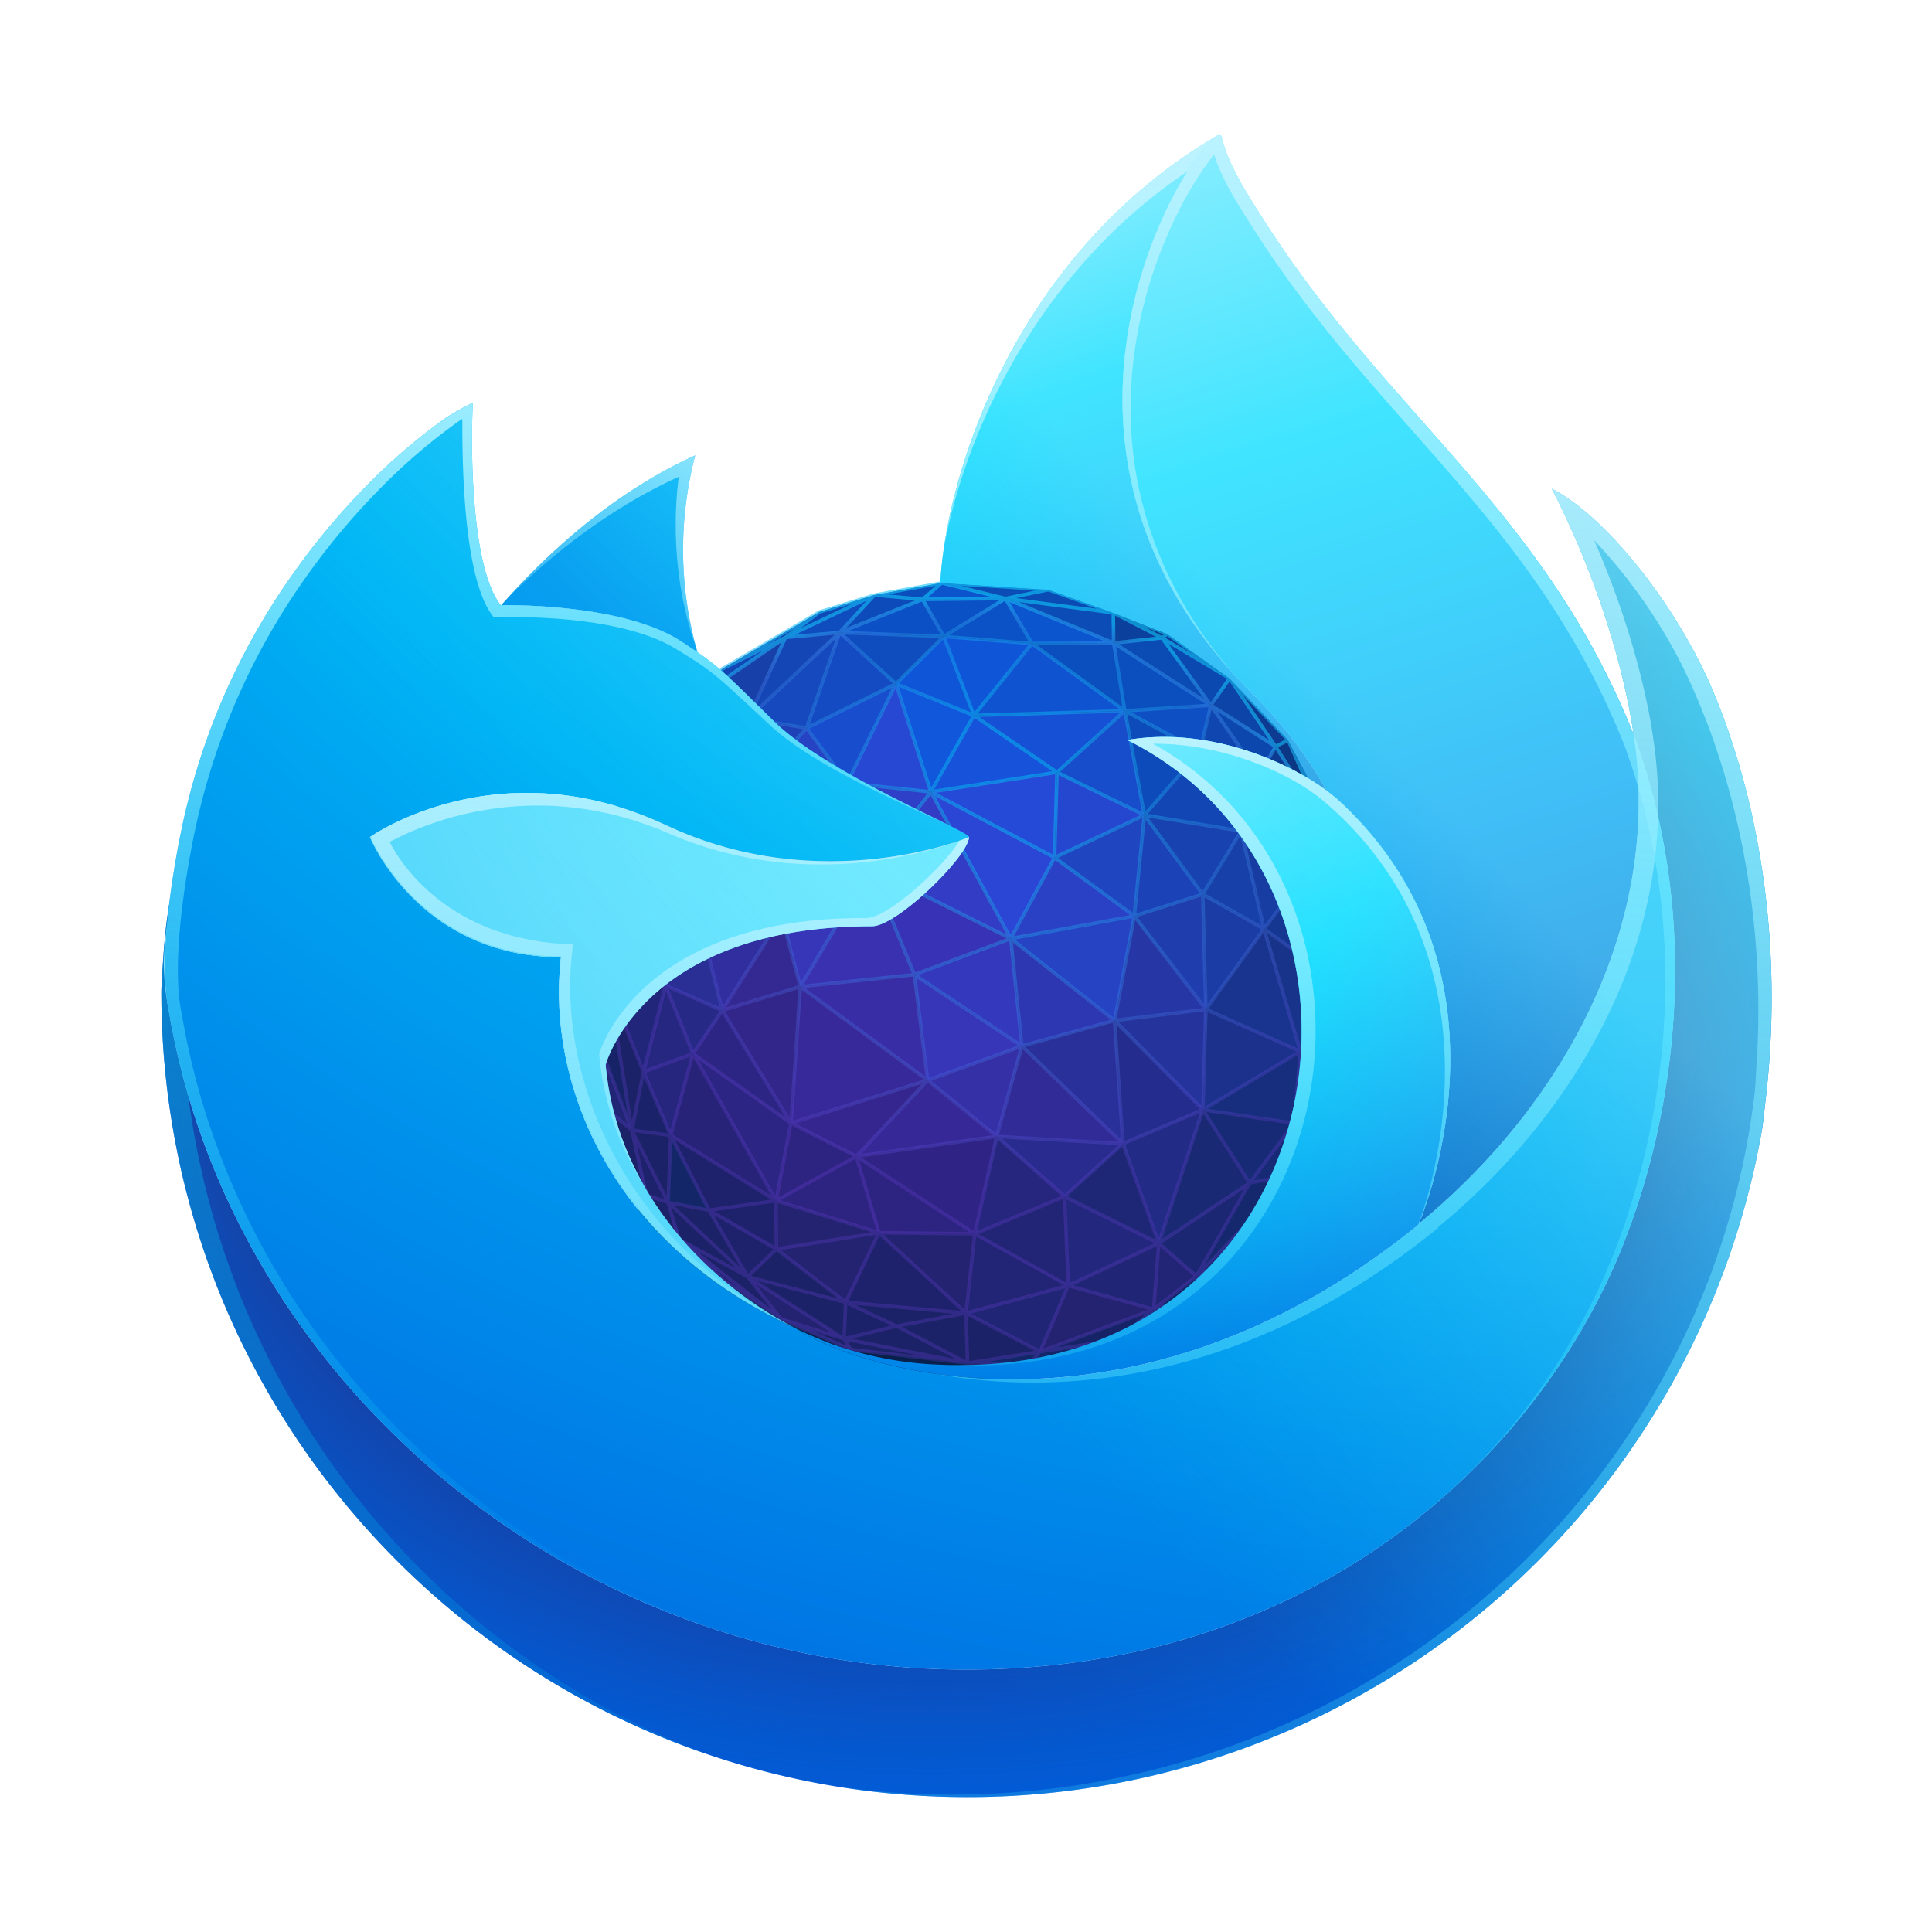 <?xml version="1.0" encoding="UTF-8"?>
<svg width="64" height="64" version="1.1" viewBox="0 0 16.933 16.933" xmlns="http://www.w3.org/2000/svg" xmlns:cc="http://creativecommons.org/ns#" xmlns:dc="http://purl.org/dc/elements/1.1/" xmlns:rdf="http://www.w3.org/1999/02/22-rdf-syntax-ns#">
 <defs>
  <linearGradient id="t" x1="432.94" x2="413.16" y1="79.211" y2="557.18" gradientTransform="matrix(.223 0 0 .313 -36.305 -62.244)" gradientUnits="userSpaceOnUse">
   <stop stop-color="#BFF3FF" stop-opacity=".8" offset="0"/>
   <stop stop-color="#0DF" stop-opacity="0" offset="1"/>
  </linearGradient>
  <linearGradient id="s" x1="168.62" x2="168.62" y1="28.256" y2="355.7" gradientTransform="matrix(.21 0 0 .333 -36.305 -62.244)" gradientUnits="userSpaceOnUse">
   <stop stop-color="#BFF3FF" offset="0"/>
   <stop stop-color="#0DF" stop-opacity="0" offset="1"/>
  </linearGradient>
  <linearGradient id="r" x1="124.61" x2="114.52" y1="182.33" y2="460.85" gradientTransform="matrix(.212 0 0 .331 -36.305 -62.244)" gradientUnits="userSpaceOnUse">
   <stop stop-color="#0DF" stop-opacity=".4" offset="0"/>
   <stop stop-color="#0DF" stop-opacity="0" offset="1"/>
  </linearGradient>
  <linearGradient id="q" x1="189.17" x2="135.66" y1="80.425" y2="167.3" gradientTransform="matrix(.259 0 0 .27 -36.305 -62.244)" gradientUnits="userSpaceOnUse">
   <stop stop-color="#BFF3FF" stop-opacity=".8" offset="0"/>
   <stop stop-color="#80EBFF" stop-opacity=".2" offset="1"/>
  </linearGradient>
  <linearGradient id="p" x1="154.6" x2="167.84" y1="205.39" y2="412.29" gradientTransform="matrix(.281 0 0 .249 -36.305 -62.244)" gradientUnits="userSpaceOnUse">
   <stop stop-color="#BFF3FF" stop-opacity=".8" offset="0"/>
   <stop stop-color="#80EBFF" stop-opacity=".2" offset="1"/>
  </linearGradient>
  <linearGradient id="o" x1="370.8" x2="360.77" y1="156.69" y2="397.39" gradientTransform="matrix(.236 0 0 .297 -36.305 -62.244)" gradientUnits="userSpaceOnUse">
   <stop stop-color="#BFF3FF" offset="0"/>
   <stop stop-color="#0DF" stop-opacity="0" offset="1"/>
  </linearGradient>
  <linearGradient id="n" x1="357.81" x2="352.8" y1="-3.955" y2="143.3" gradientTransform="matrix(.216 0 0 .324 -36.305 -62.244)" gradientUnits="userSpaceOnUse">
   <stop stop-color="#BFF3FF" offset="0"/>
   <stop stop-color="#AAF2FF" stop-opacity=".5" offset="1"/>
  </linearGradient>
  <linearGradient id="a" x1="601.39" x2="593.69" y1="-5.117" y2="356.45" gradientTransform="matrix(.17 0 0 .411 -36.305 -62.244)" gradientUnits="userSpaceOnUse">
   <stop stop-color="#BFF3FF" offset="0"/>
   <stop stop-color="#0DF" stop-opacity="0" offset="1"/>
  </linearGradient>
  <linearGradient id="m" x1="207.43" x2="163.5" y1="205.17" y2="375.54" gradientTransform="matrix(.273 0 0 .257 -36.305 -62.244)" gradientUnits="userSpaceOnUse">
   <stop stop-color="#BFF3FF" stop-opacity=".9" offset="0"/>
   <stop stop-color="#80EBFF" stop-opacity=".5" offset="1"/>
  </linearGradient>
  <linearGradient id="l" x1="435.82" x2="113.6" y1="73.239" y2="410.1" gradientTransform="matrix(.26 0 0 .269 -36.305 -62.244)" gradientUnits="userSpaceOnUse">
   <stop stop-color="#80EBFF" stop-opacity=".5" offset=".24"/>
   <stop stop-color="#0DF" stop-opacity="0" offset=".7"/>
  </linearGradient>
  <radialGradient id="k" cx="232.09" cy="98.109" r="445.12" gradientTransform="matrix(.267 0 0 .262 -36.305 -62.244)" gradientUnits="userSpaceOnUse">
   <stop stop-color="#AAF2FF" offset=".18"/>
   <stop stop-color="#0DF" offset=".43"/>
   <stop stop-color="#0060DF" offset=".69"/>
  </radialGradient>
  <radialGradient id="j" cx="335.7" cy="131.62" r="529" gradientTransform="matrix(.28 0 0 .25 -36.305 -62.244)" gradientUnits="userSpaceOnUse">
   <stop stop-color="#80EBFF" offset=".29"/>
   <stop stop-color="#00B3F4" offset="1"/>
  </radialGradient>
  <radialGradient id="i" cx="239.29" cy="34.491" r="175.98" gradientTransform="matrix(.264 0 0 .265 -36.305 -62.244)" gradientUnits="userSpaceOnUse">
   <stop stop-color="#0DF" offset="0"/>
   <stop stop-color="#0090ED" offset=".82"/>
  </radialGradient>
  <linearGradient id="h" x1="380.24" x2="417.81" y1=".049" y2="186.35" gradientTransform="matrix(.203 0 0 .345 -36.305 -62.244)" gradientUnits="userSpaceOnUse">
   <stop stop-color="#AAF2FF" offset="0"/>
   <stop stop-color="#0DF" offset=".29"/>
   <stop stop-color="#0090ED" offset=".74"/>
   <stop stop-color="#0250BB" offset="1"/>
  </linearGradient>
  <linearGradient id="g" x1="533.39" x2="575.89" y1="-22.365" y2="255.05" gradientTransform="matrix(.182 0 0 .384 -36.305 -62.244)" gradientUnits="userSpaceOnUse">
   <stop stop-color="#AAF2FF" offset="0"/>
   <stop stop-color="#0DF" offset=".29"/>
   <stop stop-color="#0090ED" offset=".61"/>
   <stop stop-color="#0250BB" offset=".89"/>
  </linearGradient>
  <radialGradient id="f" cx="386.78" cy="-118.89" r="866.61" gradientTransform="matrix(.289 0 0 .242 -36.305 -62.244)" gradientUnits="userSpaceOnUse">
   <stop stop-color="#80EBFF" offset="0"/>
   <stop stop-color="#00B3F4" offset=".47"/>
   <stop stop-color="#0060DF" offset=".84"/>
   <stop stop-color="#592ACB" offset="1"/>
  </radialGradient>
  <radialGradient id="e" cx="220.93" cy="290.35" r="554.46" fx="222.1" gradientTransform="matrix(.294 0 0 .238 -36.305 -62.244)" gradientUnits="userSpaceOnUse">
   <stop stop-color="#321C64" stop-opacity=".8" offset=".3"/>
   <stop stop-color="#212F83" stop-opacity=".5" offset=".37"/>
   <stop stop-color="#0A47AC" stop-opacity=".14" offset=".48"/>
   <stop stop-color="#0250BB" stop-opacity="0" offset=".53"/>
  </radialGradient>
  <radialGradient id="d" cx="386.71" cy="60.773" r="554.46" gradientTransform="matrix(.294 0 0 .238 -36.305 -62.244)" gradientUnits="userSpaceOnUse">
   <stop stop-color="#80EBFF" offset="0"/>
   <stop stop-color="#0DF" offset=".26"/>
   <stop stop-color="#0090ED" offset=".53"/>
   <stop stop-color="#0060DF" offset=".86"/>
  </radialGradient>
  <radialGradient id="c" cx="255.21" cy="256.72" r="119.54" fx="254.66" gradientTransform="matrix(.265 0 0 .265 -36.305 -62.244)" gradientUnits="userSpaceOnUse">
   <stop stop-color="#7542E5" stop-opacity="0" offset=".91"/>
   <stop stop-color="#0DF" stop-opacity=".4" offset="1"/>
  </radialGradient>
  <radialGradient id="b" cx="268.72" cy="191.79" r="140.64" gradientTransform="matrix(.265 0 0 .265 -36.305 -62.244)" gradientUnits="userSpaceOnUse">
   <stop stop-color="#0DF" stop-opacity=".4" offset=".1"/>
   <stop stop-color="#7542E5" stop-opacity=".25" offset=".9"/>
  </radialGradient>
 </defs>
 <circle cx="296.65" cy="5.757" r="0" enable-background="new" fill="#d5d3cf" stroke-width=".872"/>
 <circle cx="-15.774" cy="13.461" r="0" enable-background="new" fill="#d5d3cf" stroke-width=".872"/>
 <g transform="matrix(.111 0 0 .111 4.982 8.093)" stroke-width=".265">
  <path id="globe-back" d="m2.487 14.245 4.006 11.106 6.02 8.122 14.133 2.696 6.761 0.575 11.542-2.884 4.973-4.766z" fill="#09204d"/>
  <path d="m62.299-2.138-1.415-4.695-4.046-7.635-4.628-4.878-4.913-3.508-4.266-1.675-5.119-1.821-8.428-0.536-5.315 0.959-4.336 1.333-7.694 4.503-4.809 5.365-4.434 7.202-1.744 6.129-0.326 9.299 1.663 6.34 3.668 7.218 2.587 3.486 3.577 3.279 4.468 3.022 5.509 2.396 9.22 1.082 4.814 0.134 7.125-2.007 6.368-3.495 4.097-3.495 3.177-3.79 4.492-8.793 0.992-6.015z" fill="#09204d"/>
  <path d="m29.638-22.659-3.775 3.745 6.157 2.496 4.58-5.68z" fill="#0e56d7"/>
  <path d="m32.02-16.419 11.92-0.362-7.34-5.318z" fill="#1053d1"/>
  <path d="m43.055-22.138-6.454 0.04 7.34 5.318 6.787-0.443z" fill="#0b4fbf"/>
  <path d="m50.728-17.224-3.859-5.321 5.34 3.199z" fill="#0b48b0"/>
  <path d="m55.838-13.965-5.11-3.258 1.482-2.122z" fill="#0c45a7"/>
  <path d="m50.728-17.224-0.855 3.645 4.673 1.868z" fill="#0f46af"/>
  <path d="m50.728-17.224 5.11 3.258-1.291 2.255z" fill="#0c47ad"/>
  <path d="m43.941-16.78 6.787-0.443-0.855 3.645z" fill="#0e4fc3"/>
  <path d="m43.941-16.78-5.363 4.854 6.902 3.38z" fill="#174dca"/>
  <path d="m32.02-16.419 11.92-0.362-5.363 4.854z" fill="#1650d4"/>
  <path d="m49.873-13.579 3.246 6.295 1.428-4.427z" fill="#1246b2"/>
  <path d="m53.119-7.284 1.428-4.427 3.401 8.088z" fill="#133ea1"/>
  <path d="m54.547-11.711 5.183 3.796-1.782 4.292z" fill="#103d98"/>
  <path d="m55.838-13.965 1-0.502 2.891 6.552z" fill="#0b3785"/>
  <path d="m59.73-7.915 1.155 1.082-4.046-7.635z" fill="#0b3685"/>
  <path d="m59.73-7.915-3.892-6.05-1.291 2.256zm-7.52-11.43 3.628 5.38 1-0.503z" fill="#0c3b91"/>
  <path d="m62.039 1.53-1.155-8.363 1.415 4.695-0.279 3.668z" fill="#0b3279"/>
  <path d="m59.73-7.915 2.309 9.445-1.155-8.363z" fill="#0f388d"/>
  <path d="m57.947-3.623 4.092 5.153-2.309-9.445z" fill="#0d3481"/>
  <path d="m62.02 1.53 0.279-3.668 0.282 9.406-0.542-5.738z" fill="#0b2e71"/>
  <path d="m61.353 8.964 1.227-1.695-0.542-5.738z" fill="#0e2f77"/>
  <path d="m61.589 13.283-0.981 0.473 1.973-6.487z" fill="#0e2969"/>
  <path d="m60.608 13.756 1.973-6.487-1.227 1.695z" fill="#0c2a69"/>
  <path d="m61.353 8.964 0.686-7.434-2.102 2.48z" fill="#123180"/>
  <path d="m60.608 13.756 0.746-4.792-4.054 6.814z" fill="#112b70"/>
  <path d="m57.947-3.623 4.092 5.153-2.102 2.48z" fill="#12378c"/>
  <path d="m61.353 8.964-1.416-4.954-2.138 6.102z" fill="#122e7b"/>
  <path d="m57.097 22.076 3.51-8.32-3.284 6.065z" fill="#11296c"/>
  <path d="m57.323 19.821 3.284-6.065-3.309 2.022z" fill="#142a72"/>
  <path d="m60.608 13.756-3.51 8.321 4.491-8.793zm-6.688 12.11 3.177-3.789 0.226-2.255zm-4.097 3.495 4.097-3.495-4.33 1.992z" fill="#112768"/>
  <path d="m25.91 31.796-4.14 1.012 0.126-2.889z" fill="#1c226a"/>
  <path d="m2.895-7.523 1.141-0.423-2.885 6.551z" fill="#182b7a"/>
  <path d="m1.151-1.394 2.185-0.406 0.701-6.145z" fill="#1f308d"/>
  <path d="m1.281 6.474-0.13-7.868 2.185-0.406z" fill="#1e2b7f"/>
  <path d="m49.873-13.579-4.393 5.032 7.639 1.262zm-38.337-5.162 5.609-3.836-5.005 2.487z" fill="#1346b5"/>
  <path d="m12.138-20.09 7.694-4.503-2.69 2.016-5.005 2.487" fill="#1244ac"/>
  <path d="m17.143-22.577 7.026-3.349-4.336 1.333z" fill="#0e4ab6"/>
  <path d="m43.941-16.78 1.539 8.234 4.393-5.032zm-22.518-6.186 6.545-2.618-3.798-0.341z" fill="#0e4bba"/>
  <path d="m29.484-26.885-5.315 0.959 3.798 0.341z" fill="#0a4ebc"/>
  <path d="m34.51-25.649-6.543 0.065 1.516-1.3" fill="#0c54cc"/>
  <path d="m46.869-22.544-3.814 0.406 7.673 4.915zm-12.359-3.105 8.519 1.122-5.119-1.821z" fill="#0b4bb4"/>
  <path d="m46.869-22.544-3.839-1.983 4.266 1.675z" fill="#0c3889"/>
  <path d="m2.487 14.245 2.519 2.073-3.725-9.842zm34.764 19.575 2.214-5.212-8.07 2.168zm2.214-5.212 6.747 1.872 0.409-5.216z" fill="#202575"/>
  <path d="m49.59 27.858-2.969-2.595 7.174-4.767z" fill="#1b2773"/>
  <path d="m53.795 20.495-4.205 7.363 4.33-1.992 3.403-6.045z" fill="#15276d"/>
  <path d="m47.297-22.853-0.427 0.309 5.34 3.199zm-4.242 0.714 3.814-0.406-3.839-1.984z" fill="#0c409d"/>
  <path d="m29.484-26.885 5.027 1.235 3.402-0.699zm13.546 2.357-8.519-1.122 8.546 3.511z" fill="#0b4cb7"/>
  <path d="m34.51-25.649 2.09 3.551 6.454-0.04z" fill="#0b55ce"/>
  <path d="m34.51-25.649 2.09 3.551-6.963-0.561z" fill="#0a52c5"/>
  <path d="m27.967-25.584 1.671 2.925 4.872-2.99z" fill="#0951c4"/>
  <path d="m21.422-22.967 6.545-2.618 1.671 2.925z" fill="#0b50c4"/>
  <path d="m17.143-22.577 4.279-0.39 2.747-2.959zm4.279-0.39 4.441 4.052 3.775-3.745z" fill="#0f4dbf"/>
  <path d="m21.422-22.967-7.23 6.779 2.951-6.389z" fill="#1546b6"/>
  <path d="m14.192-16.188 4.613 0.767 2.616-7.546z" fill="#1549bd"/>
  <path d="m18.806-15.421 2.616-7.546 4.441 4.052z" fill="#144bc3"/>
  <path d="m7.329-14.725 0.281 2.727 3.925-6.742z" fill="#173794"/>
  <path d="m4.036-7.946 3.293-6.779 0.281 2.727z" fill="#192f84"/>
  <path d="m7.61-11.998 3.925-6.742 2.657 2.552z" fill="#1a389b"/>
  <path d="m7.373-6.152 0.238-5.846-3.574 4.052z" fill="#1d3089"/>
  <path d="m7.373-6.152 0.238-5.846 4.638 3.765z" fill="#1e389f"/>
  <path d="m12.248-8.232 1.944-7.955-6.582 4.19z" fill="#1c40af"/>
  <path d="m12.248-8.232 1.944-7.955 4.613 0.767z" fill="#1e41b7"/>
  <path d="m3.335-1.801 0.701-6.145 3.337 1.794z" fill="#192c7d"/>
  <path d="m37.251 33.82 6.203-0.963 2.757-2.378zm-36.427-25.915 0.457-1.431-0.131-7.868zm2.511-9.705-2.054 8.275 3.725 9.842-1.818-11.403z" fill="#162467"/>
  <path d="m5.006 16.318 3.073 0.431-2.152-5.023z" fill="#1a236a"/>
  <path d="m49.59 27.858-3.379 2.621-2.757 2.378 6.368-3.495zm-18.074 6.872 4.814 0.134 7.125-2.007-6.203 0.963zm-23.642-12.7 3.23 0.621-3.024-5.9z" fill="#132668"/>
  <path d="m21.896 29.92-5.468-4.209-2.273 2.185 7.614 4.913zm-19.409-15.674 3.668 7.218-1.149-5.146zm-1.663-6.34 1.663 6.34-1.206-7.771zm30.571 22.87-9.498-0.855 4.013 1.877-4.141 1.012-4.983-1.558 5.509 2.396 9.22 1.082 5.736-0.91zm-23.317-14.026-3.073-0.431 2.867 5.711zm-4.891-11.835 1.818 11.403 0.921-4.593zm7.915 17.736-3.23-0.621-1.718-0.565 2.587 3.486 3.577 3.279 4.468 3.022-2.632-3.355z" fill="#1b2268"/>
  <path d="m3.335-1.801 4.336 6.708-0.299-11.059z" fill="#212a81"/>
  <path d="m3.188 4.913 2.739 6.812 1.744-6.818z" fill="#21267a"/>
  <path d="m5.927 11.725 1.744-6.818 2.168 5.387z" fill="#262781"/>
  <path d="m8.079 16.748 8.314 5.152-6.554-11.606z" fill="#272379"/>
  <path d="m6.155 21.463 1.718 0.565-2.867-5.711zm18.365 2.963-2.624 5.492 9.498 0.855zm-16.441-7.679 3.024 5.9 3.052 5.246 2.273-2.185-0.035-3.81z" fill="#1e226d"/>
  <path d="m46.621 25.262-0.409 5.216 3.379-2.621zm-14.535-0.748-0.69 6.261 8.07-2.168-0.287-7.038z" fill="#222475"/>
  <path d="m3.188 4.914 4.483-0.007-4.336-6.708zm35.99 16.654 0.287 7.038 7.155-3.345z" fill="#23277d"/>
  <path d="m39.178 21.568 4.605-4.17 2.838 7.864z" fill="#1e2776"/>
  <path d="m46.621 25.262 3.481-10.542-6.318 2.678z" fill="#222b86"/>
  <path d="m53.795 20.495-7.174 4.767 3.481-10.542z" fill="#192974"/>
  <path d="m57.299 15.778-7.197-1.058 3.693 5.775 3.528-0.674z" fill="#172a75"/>
  <path d="m57.799 10.112-7.698 4.608 7.197 1.058 4.054-6.814z" fill="#172d7d"/>
  <path d="m4.036-7.946 3.293-6.779-4.434 7.202zm50.892 8.391 2.871 9.667 2.138-6.102z" fill="#18338a"/>
  <path d="m59.937 4.01-1.99-7.633-3.019 4.067z" fill="#153791"/>
  <path d="m50.102 14.72 7.698-4.608-7.461-3.321z" fill="#1b318b"/>
  <path d="m50.102 14.72-6.976-7.049 0.658 9.727z" fill="#242d8d"/>
  <path d="m39.178 21.568-5.356-4.742 9.961 0.572z" fill="#2a2b8f"/>
  <path d="m8.079 16.748 1.76-6.454-3.912 1.43zm25.743 0.078-1.736 7.687 7.093-2.945z" fill="#27267f"/>
  <path d="m22.735 18.398-5.156-2.621-1.186 6.123 8.127 2.527 7.566 0.086z" fill="#2d2381"/>
  <path d="m32.086 24.513 1.737-7.687-11.087 1.572z" fill="#2f2485"/>
  <path d="m7.672 4.907 2.224-7.099-2.523-3.96z" fill="#233196"/>
  <path d="m12.248-8.232 9.761-2.845-5.156 10.533z" fill="#293cb7"/>
  <path d="m50.102 14.72-6.976-7.049 7.213-0.88z" fill="#25339c"/>
  <path d="m57.799 10.112-2.871-9.667-4.589 6.346z" fill="#19348f"/>
  <path d="m43.783 17.398-7.978-7.713 7.32-2.013z" fill="#2a309a"/>
  <path d="m33.823 16.826 9.961 0.572-7.978-7.713z" fill="#302b96"/>
  <path d="m33.823 16.826-5.456-4.442 7.439-2.699z" fill="#3630a7"/>
  <path d="m11.535-18.74 0.603-1.349-4.809 5.365zm41.584 11.456 1.809 7.729 3.019-4.068z" fill="#173da2"/>
  <path d="m12.248-8.232 4.605 7.687-6.958-1.647z" fill="#2a36a8"/>
  <path d="m9.896-2.192 6.958 1.647-4.705 7.411z" fill="#312e9f"/>
  <path d="m22.009-11.078 3.854-7.837-7.058 3.494z" fill="#184dcd"/>
  <path d="m7.672 4.907 4.477 1.959-2.309 3.428z" fill="#272986"/>
  <path d="m12.148 6.866-2.309 3.429 6.554 11.606 1.186-6.123z" fill="#2c2584"/>
  <path d="m17.579 15.778 0.726-10.782-6.157 1.87z" fill="#32268b"/>
  <path d="m17.579 15.778 10.787-3.394-10.061-7.388z" fill="#372999"/>
  <path d="m28.366 12.383-1.051-8.336-9.01 0.949z" fill="#392da5"/>
  <path d="m27.315 4.047 7.609-2.845 0.882 8.483z" fill="#3338bc"/>
  <path d="m22.735 18.398 11.087-1.572-5.456-4.442z" fill="#362896"/>
  <path d="m22.735 18.398-5.156-2.621 10.787-3.394z" fill="#35268f"/>
  <path d="m22.009-11.078 6.607 0.699-2.753-8.536z" fill="#2648d3"/>
  <path d="m32.02-16.419-6.157-2.496 2.753 8.536z" fill="#1057dc"/>
  <path d="m32.02-16.419 6.557 4.492-9.961 1.548z" fill="#1653da"/>
  <path d="m28.617-10.379 9.771 5.181-3.464 6.399z" fill="#2b46d5"/>
  <path d="m38.388-5.197 0.19-6.729-9.961 1.548z" fill="#244ad7"/>
  <path d="m38.388-5.197 0.19-6.729 6.902 3.38z" fill="#2547cf"/>
  <path d="m28.617-10.379 6.307 11.581-11.062-5.541z" fill="#333cc5"/>
  <path d="m27.315 4.047 7.609-2.845-11.062-5.541z" fill="#3833b6"/>
  <path d="m34.924 1.202 9.757-1.782-6.293-4.617z" fill="#2a41c6"/>
  <path d="m45.48-8.546-0.8 7.966-6.293-4.617z" fill="#2045c1"/>
  <path d="m45.48-8.546 4.605 6.254-5.405 1.712z" fill="#1b43b7"/>
  <path d="m53.119-7.284-7.639-1.262 4.605 6.254z" fill="#1742af"/>
  <path d="m14.192-16.188 2.951-6.389-5.609 3.836zm38.927 8.904-3.034 4.993 4.843 2.737z" fill="#1740a9"/>
  <path d="m50.339 6.791 4.589-6.346-4.843-2.737z" fill="#1b3ca4"/>
  <path d="m50.339 6.791-0.254-9.083-5.405 1.712z" fill="#1f3dad"/>
  <path d="m12.249-8.232 9.761-2.845-3.203-4.343zm22.674 9.434 8.202 6.47 1.555-8.251z" fill="#2543c3"/>
  <path d="m35.806 9.685 7.32-2.013-8.202-6.47z" fill="#2e37b2"/>
  <path d="m22.009-11.078 1.852 6.739 4.755-6.04z" fill="#2d40c7"/>
  <path d="m22.009-11.078-5.156 10.533 7.008-3.794z" fill="#3537b8"/>
  <path d="m23.861-4.339-5.556 9.335 9.01-0.949z" fill="#3931b0"/>
  <path d="m27.315 4.047 1.051 8.336 7.439-2.699zm-9.01 0.949 5.556-9.334-7.008 3.794z" fill="#3735b8"/>
  <path d="m12.148 6.866 4.705-7.411 1.452 5.541z" fill="#342892"/>
  <path d="m16.787 31.251 4.983 1.558-7.615-4.913zm-0.359-5.54 5.468 4.209 2.624-5.492-8.127-2.527zm14.968 5.064 0.69-6.261-7.566-0.086zm8.07-2.168-2.214 5.212 8.96-3.341z" fill="#232372"/>
  <path d="m7.672 4.907 2.224-7.099 2.253 9.058z" fill="#2a2f96"/>
  <path d="m9.896-2.192 2.353-6.04-4.876 2.08zm34.785 1.612-1.555 8.251 7.213-0.88z" fill="#2636a5"/>
  <path id="globe-lines" d="m62.719 7.277v-0.015l-0.282-9.405v-0.011c0-0.003 0-0.007-0.002-0.01s-0.002-0.009-0.003-0.012v-0.003l-1.414-4.693v-0.003l-0.003-0.008c0-0.003-0.003-0.007-0.004-0.01l-0.002-0.004-4.046-7.635-0.002-0.004-5e-3 -0.008-0.004-0.007-0.003-4e-3 -0.004-0.005-0.003-0.004-4.631-4.88-0.002-0.002-0.003-0.003c-0.003-0.003-0.006-0.005-0.009-0.007l-0.006-0.005-4.912-3.506h-0.002l-0.004-0.003a0.095 0.095 0 0 0-0.01-0.005 0.079 0.079 0 0 0-0.011-0.005h-0.002l-4.263-1.673h-0.007l-5.118-1.82h-0.005l-0.01-0.003-9e-3 -0.002h-0.014l-8.428-0.536h-0.015a0.12 0.12 0 0 0-0.014 0h-0.005l-5.315 0.959h-0.011l-0.009 0.003-4.332 1.332-0.009 0.004c-0.004 0.002-0.008 0.003-0.011 5e-3l-0.006 0.003h-0.002l-7.694 4.503h-0.002l-0.006 0.004-0.006 4e-3 -5e-3 0.004-0.005 0.004-0.005 0.006-0.004 0.004-0.002 0.002-4.807 5.362-0.002 0.003-0.003 4e-3 -0.003 0.004-0.004 0.006-0.002 0.003-0.002 0.003-4.438 7.196-0.002 0.004-0.004 0.007-0.004 0.009c0 0.003-0.003 0.007-0.004 0.01l-0.002 0.004-1.744 6.129v0.02a0.069 0.069 0 0 0-0.001 0.01v0.003l-0.326 9.299v0.023a0.079 0.079 0 0 0 0.002 0.011v0.009l1.662 6.337v0.003l0.002 0.005a0.138 0.138 0 0 0 0.005 0.013c0 0.002 0.002 0.004 0.003 0.007l3.667 7.216 0.002 0.003a0.13 0.13 0 0 0 0.007 0.012l0.002 0.003 2.586 3.484 0.003 4e-3c0.002 0.003 0.005 0.005 0.008 0.008a0.066 0.066 0 0 0 0.006 0.006l3.577 3.281c0.003 0.003 0.006 0.004 9e-3 0.007l0.007 0.006 4.467 3.022 0.003 0.002 0.011 0.006 0.006 0.003h0.002l5.509 2.396 0.006 0.002a0.093 0.093 0 0 0 0.012 4e-3l0.006 0.002 0.01 0.002h0.006l9.22 1.082h0.012l4.814 0.134h5e-3a0.151 0.151 0 0 0 0.026-0.003l0.006-0.002h4e-3l7.125-2.007 0.004-0.002 0.006-0.002 0.006-0.003 4e-3 -0.002 0.009-0.004 0.003-0.002 6.365-3.492h0.002l0.003-0.002a0.092 0.092 0 0 0 0.01-0.007l0.009-0.006 4.097-3.495 0.004-0.004 0.005-0.005 0.005-0.006h0.002l3.176-3.79 0.001-0.002a0.14 0.14 0 0 0 0.011-0.017l4e-3 -0.006v-0.002l4.501-8.79c0-0.002 0.002-0.004 0.003-0.006l0.004-0.01v-5e-3a0.079 0.079 0 0 0 0.003-0.011c0-0.002 0.002-0.005 0.002-0.007l0.991-6.013v-0.01zm-50.313 20.842-0.926-0.85 2.084 1.633zm13.522 3.532-3.256-1.522 7.707 0.693zm1.187-27.723-8.549 0.9 5.272-8.857zm-2.984-7.976 10.445 5.231-7.184 2.687zm3.061 8.247 0.994 7.88-9.511-6.985zm0.869 8.134-10.33 3.251 0.695-10.326zm-0.572-8.002 8.008 5.318-7.016 2.545zm0.128-0.249 7.185-2.687 0.833 8.01zm11.039-9.254 6.66-3.144-0.751 7.48zm5.681 4.513-9.154 1.672 3.251-6.003zm-9.415 1.569-5.963-10.95 9.24 4.899zm-0.334-0.031-10.513-5.265 4.519-5.741zm-16.233 3.759-1.34-5.114 6.468-3.501zm-0.886 10.691-5.109-8.384 5.792-1.759zm10.433-2.656-5.198 5.552-4.759-2.419zm7.696-2.768-1.854 6.676-5.101-4.154zm-0.503-8.392 7.727 6.095-6.897 1.897zm0.155-0.232 9.254-1.69-1.474 7.827zm9.589-2.06 0.741-7.396 4.275 5.806zm5.111-1.328 0.237 8.47-5.276-6.873zm-11.418-3.316 0.178-6.286 6.447 3.158zm-0.279-0.006-9.204-4.88 9.383-1.458zm-14.332 0.784-1.725-6.276 6.154 0.651zm-0.225 0.233-6.528 3.534 4.803-9.812zm-5.561 9.31-5.67 1.722 4.333-6.824zm-1.027 10.373-7.079-5.015 2.112-3.136zm0.571 0.711 4.757 2.418-5.852 3.232zm10.698-3.413 5.109 4.16-10.382 1.472zm7.498-2.626 7.54 7.291-9.415-0.541zm0.2-0.193 6.921-1.904 0.622 9.197zm8.682-10.002 5.32 6.932-6.782 0.828zm5.471-1.802 4.493 2.54-4.258 5.888zm0.047-0.293 2.783-4.577 1.659 7.088zm-0.205-0.199-4.279-5.811 7.099 1.173zm-11.251-9.419 5.027-4.549 1.443 7.717zm-9.945 1.402 3.189-5.658 6.143 4.209zm-6.657-0.635 3.615-7.35 2.582 8.005zm-5.381 10.359-4.381-7.313 9.287-2.707zm-4.636 7.353-2.119-8.521 6.545 1.55zm-2.334 3.482-1.943-4.829 4.012 1.756zm7.555 5.84-1.097 5.662-6.062-10.735zm5.225 2.765 1.662 5.614-7.567-2.353zm10.992-1.612-1.648 7.295-8.874-5.803zm9.802 0.526-4.266 3.863-4.963-4.394zm-0.154-9.483 6.569 6.637-5.95 2.522zm0.134-0.26 6.771-0.827-0.223 7.443zm11.451-7.019 2.704 9.107-7.028-3.128zm-1.533-7.696 4.411 3.345-2.758 3.716zm-7.593-1.703 4.094-4.69 3.025 5.867zm-0.185-0.212-1.433-7.665 5.523 2.981zm-6.998-3.249-6.115-4.19 11.117-0.337zm-9.914 1.379-2.564-7.949 5.734 2.324zm-6.667-0.62-2.969-4.025 6.541-3.238zm-0.206 0.189-9.094 2.651 6.11-6.698zm-5.214 10.398-6.482-1.535 2.192-5.626zm-4.62 7.382-4.103-1.795 2.037-6.507zm-2.288 3.588-3.53 1.291 1.573-6.151zm6.348 11.283-7.764-4.811 1.644-6.027zm7.906 2.887-7.345 1.164-0.032-3.458zm-0.935-5.662 8.637 5.649-6.985-0.079zm10.93-1.636 5.013 4.439-6.638 2.759zm9.816 0.556 2.65 7.343-6.948-3.448zm0.236-0.166 5.914-2.507-3.259 9.869zm6.513-10.472 7.027 3.128-7.249 4.339zm4.705-6.21 4.594 3.27-1.961 5.597zm-0.053-0.378 2.761-3.72 1.82 6.981zm-1.843-7.749 1.282-3.975 3.054 7.263zm-0.193-0.31-2.922-5.666 4.207 1.681zm-8.655-9.027 6.118-0.4-0.77 3.285zm-12.113 0.106 4.307-5.342 6.903 5zm-0.255-0.128-2.218-5.808 6.482 0.522zm-0.288 0.026-5.665-2.296 3.473-3.446zm-12.728 0.972 2.436-7.026 4.135 3.773zm-6.535 6.967 1.784-7.301 4.233 0.704zm-2.647 6.23-2.288-3.59 4.42-1.886zm-0.122 0.326-1.955 6.241-0.263-9.722zm-2.251 7.218-1.595 6.232-2.503-6.226zm-4.162-0.271 0.132-6.119 3.952 6.112zm6.304 5.743-1.585 5.809-1.937-4.521zm6.359 11.299-4.812 0.682-2.751-5.368zm0.261 0.244 0.031 3.409-4.762-2.738zm8.025 2.546-2.436 5.099-5.076-3.906zm0.284 0.052 6.437 5.942-8.893-0.8zm0.316-0.087 7.051 0.079-0.643 5.835zm14.166-2.796 0.269 6.592-6.91-3.833zm0.28 0.024 6.973 3.461-6.704 3.134zm10.815-6.755 3.462 5.413-6.724 4.468zm0.241-0.14 6.665 0.979-3.244 4.37zm0.124-0.263 7.129-4.268-0.464 5.247zm9.416-10.17 1.259 4.404-3.159 1.02zm-1.675-7.489 3.611 4.547-1.855 2.188zm-3.379-8.281 4.689 3.434-1.611 3.883zm-4.834-2.361 0.756-3.224 3.377 4.876zm-5.979-3.264-0.814-4.925 7.053 4.518zm-0.31-0.164-6.72-4.871 5.911-0.037zm-13.674-5.672 4.389-2.693 1.883 3.199zm-4.214 3.657-4.062-3.708 7.517 0.283zm-7.147 3.53-4.217-0.703 6.613-6.201zm-6.545 7.097-4.317-3.505 6.127-3.901zm-0.183 0.209-4.461 1.904 0.217-5.348zm-4.463 12.684-4.008-6.2 3.731-4.022zm-1.736 7.324-0.761 3.793-1.501-9.419zm0.193 0.453 1.879 4.385-2.682-0.376zm4.873 10.267-2.831-0.545 0.18-4.63zm5.349 3.279-2.011 1.934-2.702-4.644zm0.24 0.155 4.831 3.718-6.838-1.788zm15.763-1.157 6.898 3.825-7.54 2.026zm14.261 0.753-0.378 4.81-6.218-1.726zm6.92-4.553-3.828 6.705-2.704-2.363zm3.78-4.74 0.021 3.511-3.064 0.585zm0.767-5.979 3.115-1.005-3.554 5.973zm2.161-6.173 1.769-2.086-0.577 6.254zm-1.984-7.688 1.587-3.824 2.058 8.415zm-3.377-8.105 1.115-1.948 3.362 5.227zm-0.194-0.222-3.3-4.762 4.415 2.815zm-11.072-10.071 3.341-0.357 3.38 4.66zm-6.783-0.196-1.84-3.126 7.522 3.091zm-6.992-0.615-1.482-2.595 5.804-0.058zm-0.295 0.046-7.311-0.274 5.824-2.328zm-14.775 6.029 2.618-5.668 3.796-0.346zm-0.47 0.354-2.393-2.298 5.05-3.455zm-0.179 0.214-5.95 3.788 3.548-6.095zm-6.726 9.83-2.986-1.605 3.199-3.626zm-0.094 0.265-3.627 3.909 0.63-5.52zm-4.098 10.961-1.533 1.255 1.651-6.652zm0.038 0.328 1.565 9.819-3.208-8.474zm4.846 11.694-0.18 4.614-2.506-4.991zm3.079 5.905 2.546 4.376-5.239-4.895zm10.738 7.252-0.111 2.535-6.681-4.311zm0.274 0.108 3.466 1.621-3.576 0.875zm9.234 0.806 0.108 3.555-5.039-2.636zm7.964-2.126-2.044 4.812-5.405-2.811zm0.32-0.042 6.215 1.724-8.255 3.079zm7.192-3.224 2.634 2.302-2.994 2.324zm7.146-4.93 3.038-0.58-6.654 6.915zm3.575-1.342-0.021-3.422 2.801-1.711zm0.246-3.911 3.4-5.713-0.623 4.018zm4.335-12.337 0.397 4.2-0.898 1.241zm-2.064-10.523 0.777 0.728 0.777 5.626zm-3.938-6.417 0.731-0.367 2.113 4.789zm-5.112-3.352 1.283-1.837 3.14 4.657zm-0.199-0.201-3.346-4.612 4.63 2.772zm-7.534-4.829-0.021-2.005 3.222 1.665zm-0.279-0.054-7.364-3.025 7.343 0.967zm-14.566-3.38 1.172-1.005 3.887 0.956zm-6.403 2.401 2.28-2.456 3.152 0.283zm-0.589 0.225-3.452 0.315 5.668-2.702zm-9.493 3.967 0.382-0.854 3.168-1.575zm-4.158 6.696-0.23-2.234 3.447-3.29zm-0.239 0.393-2.857 3.24 2.633-5.42zm-4.257 10.125-1.826 0.339 2.409-5.471zm-0.061 0.294-1.746 7.03-0.111-6.685zm1.543 17.502-2.074-1.707-0.993-6.398zm2.908 5.914-1.325-0.436-0.886-3.967zm5.662 5.459-4.401-2.396-0.706-2.375zm0.803 0.754 1.905 2.429-5.825-4.563zm0.713 0.458 6.059 3.909-3.965-1.239zm11.116 3.482 4.71 2.463-8.185-1.614zm5.65-0.937 5.271 2.741-5.163 0.819zm13.991-0.128-2.14 1.846-4.815 0.748zm3.955-2.767 0.178 1.152-2.766 0.856zm7.177-7.408-2.845 5.053-3.62 1.665zm0.794-0.842 1.905-3.519-2.037 4.827zm4.027-10.844 0.719-0.993-1.157 3.802zm0.692-7.498v-0.009l-0.01-0.074 0.072-0.942 0.073 2.439zm-0.191-1.387-0.72-5.212 0.891 2.958zm-2.141-8.129-1.314-2.977 1.838 3.468zm-3.961-6.147-2.623-3.889 3.347 3.527zm-8.763-8.411 0.175-0.127 2.017 1.44zm-0.265-0.152-1.364-0.705 1.515 0.595zm-11.511-2.973 2.555-0.525 3.845 1.368zm-0.834-0.112-3.479-0.855 5.834 0.37zm-6.591 0.064-2.714-0.244 3.797-0.685zm-9.578 2.425 1.553-1.164 2.503-0.769zm-1.274 0.609-1.347 0.669 2.071-1.212zm-5.65 3.873-1.598 1.526 1.827-2.037zm-7.484 10.765-0.71 0.265 2.76-4.482zm-0.926 0.639 0.767-0.284-1.939 4.402zm-1.909 11.421 0.041 2.45-0.141 0.445zm0.132 3.076 0.699 4.503-0.964-3.674zm3.646 9.315 0.898 4.019-2.864-5.639zm2.88 5.743 0.623 2.095-1.853-2.5zm13.919 10.788 0.26 0.415-2.722-1.183zm0.699 0.591-0.32-0.51 5.924 1.167zm14.512 0.501-0.621 0.706-3.252-0.09zm0.432-0.068 3.877-0.602-4.453 1.254zm8.958-3.347 2.273-0.703-4.009 2.2zm3.642-1.508-0.179-1.154 3.322-1.528zm7.197-8.625-0.156 1.55-2.185 2.607zm3.598-6.611 0.561-0.27-2.57 5.03zm0.748-0.669-0.63 0.303 1.267-4.165z" fill="url(#b)"/>
  <path id="globe-lines-edge" d="m62.719 7.277v-0.015l-0.282-9.405v-0.011c0-0.003 0-0.007-0.002-0.01s-0.002-0.009-0.003-0.012v-0.003l-1.414-4.693v-0.003l-0.003-0.008c0-0.003-0.003-0.007-0.004-0.01l-0.002-0.004-4.046-7.635-0.002-0.004-5e-3 -0.008-0.004-0.007-0.003-4e-3 -0.004-0.005-0.003-0.004-4.631-4.88-0.002-0.002-0.003-0.003c-0.003-0.003-0.006-0.005-0.009-0.007l-0.006-0.005-4.912-3.506h-0.002l-0.004-0.003a0.095 0.095 0 0 0-0.01-0.005 0.079 0.079 0 0 0-0.011-0.005h-0.002l-4.263-1.673h-0.007l-5.118-1.82h-0.005l-0.01-0.003-9e-3 -0.002h-0.014l-8.428-0.536h-0.015a0.12 0.12 0 0 0-0.014 0h-0.005l-5.315 0.959h-0.011l-0.009 0.003-4.332 1.332-0.009 0.004c-0.004 0.002-0.008 0.003-0.011 5e-3l-0.006 0.003h-0.002l-7.694 4.503h-0.002l-0.006 0.004-0.006 4e-3 -5e-3 0.004-0.005 0.004-0.005 0.006-0.004 0.004-0.002 0.002-4.807 5.362-0.002 0.003-0.003 4e-3 -0.003 0.004-0.004 0.006-0.002 0.003-0.002 0.003-4.438 7.196-0.002 0.004-0.004 0.007-0.004 0.009c0 0.003-0.003 0.007-0.004 0.01l-0.002 0.004-1.744 6.129v0.02a0.069 0.069 0 0 0-0.001 0.01v0.003l-0.326 9.299v0.023a0.079 0.079 0 0 0 0.002 0.011v0.009l1.662 6.337v0.003l0.002 0.005a0.138 0.138 0 0 0 0.005 0.013c0 0.002 0.002 0.004 0.003 0.007l3.667 7.216 0.002 0.003a0.13 0.13 0 0 0 0.007 0.012l0.002 0.003 2.586 3.484 0.003 4e-3c0.002 0.003 0.005 0.005 0.008 0.008a0.066 0.066 0 0 0 0.006 0.006l3.577 3.281c0.003 0.003 0.006 0.004 9e-3 0.007l0.007 0.006 4.467 3.022 0.003 0.002 0.011 0.006 0.006 0.003h0.002l5.509 2.396 0.006 0.002a0.093 0.093 0 0 0 0.012 4e-3l0.006 0.002 0.01 0.002h0.006l9.22 1.082h0.012l4.814 0.134h5e-3a0.151 0.151 0 0 0 0.026-0.003l0.006-0.002h4e-3l7.125-2.007 0.004-0.002 0.006-0.002 0.006-0.003 4e-3 -0.002 0.009-0.004 0.003-0.002 6.365-3.492h0.002l0.003-0.002a0.092 0.092 0 0 0 0.01-0.007l0.009-0.006 4.097-3.495 0.004-0.004 0.005-0.005 0.005-0.006h0.002l3.176-3.79 0.001-0.002a0.14 0.14 0 0 0 0.011-0.017l4e-3 -0.006v-0.002l4.501-8.79c0-0.002 0.002-0.004 0.003-0.006l0.004-0.01v-5e-3a0.079 0.079 0 0 0 0.003-0.011c0-0.002 0.002-0.005 0.002-0.007l0.991-6.013v-0.01zm-50.313 20.842-0.926-0.85 2.084 1.633zm13.522 3.532-3.256-1.522 7.707 0.693zm1.187-27.723-8.549 0.9 5.272-8.857zm-2.984-7.976 10.445 5.231-7.184 2.687zm3.061 8.247 0.994 7.88-9.511-6.985zm0.869 8.134-10.33 3.251 0.695-10.326zm-0.572-8.002 8.008 5.318-7.016 2.545zm0.128-0.249 7.185-2.687 0.833 8.01zm11.039-9.254 6.66-3.144-0.751 7.48zm5.681 4.513-9.154 1.672 3.251-6.003zm-9.415 1.569-5.963-10.95 9.24 4.899zm-0.334-0.031-10.513-5.265 4.519-5.741zm-16.233 3.759-1.34-5.114 6.468-3.501zm-0.886 10.691-5.109-8.384 5.792-1.759zm10.433-2.656-5.198 5.552-4.759-2.419zm7.696-2.768-1.854 6.676-5.101-4.154zm-0.503-8.392 7.727 6.095-6.897 1.897zm0.155-0.232 9.254-1.69-1.474 7.827zm9.589-2.06 0.741-7.396 4.275 5.806zm5.111-1.328 0.237 8.47-5.276-6.873zm-11.418-3.316 0.178-6.286 6.447 3.158zm-0.279-0.006-9.204-4.88 9.383-1.458zm-14.332 0.784-1.725-6.276 6.154 0.651zm-0.225 0.233-6.528 3.534 4.803-9.812zm-5.561 9.31-5.67 1.722 4.333-6.824zm-1.027 10.373-7.079-5.015 2.112-3.136zm0.571 0.711 4.757 2.418-5.852 3.232zm10.698-3.413 5.109 4.16-10.382 1.472zm7.498-2.626 7.54 7.291-9.415-0.541zm0.2-0.193 6.921-1.904 0.622 9.197zm8.682-10.002 5.32 6.932-6.782 0.828zm5.471-1.802 4.493 2.54-4.258 5.888zm0.047-0.293 2.783-4.577 1.659 7.088zm-0.205-0.199-4.279-5.811 7.099 1.173zm-11.251-9.419 5.027-4.549 1.443 7.717zm-9.945 1.402 3.189-5.658 6.143 4.209zm-6.657-0.635 3.615-7.35 2.582 8.005zm-5.381 10.359-4.381-7.313 9.287-2.707zm-4.636 7.353-2.119-8.521 6.545 1.55zm-2.334 3.482-1.943-4.829 4.012 1.756zm7.555 5.84-1.097 5.662-6.062-10.735zm5.225 2.765 1.662 5.614-7.567-2.353zm10.992-1.612-1.648 7.295-8.874-5.803zm9.802 0.526-4.266 3.863-4.963-4.394zm-0.154-9.483 6.569 6.637-5.95 2.522zm0.134-0.26 6.771-0.827-0.223 7.443zm11.451-7.019 2.704 9.107-7.028-3.128zm-1.533-7.696 4.411 3.345-2.758 3.716zm-7.593-1.703 4.094-4.69 3.025 5.867zm-0.185-0.212-1.433-7.665 5.523 2.981zm-6.998-3.249-6.115-4.19 11.117-0.337zm-9.914 1.379-2.564-7.949 5.734 2.324zm-6.667-0.62-2.969-4.025 6.541-3.238zm-0.206 0.189-9.094 2.651 6.11-6.698zm-5.214 10.398-6.482-1.535 2.192-5.626zm-4.62 7.382-4.103-1.795 2.037-6.507zm-2.288 3.588-3.53 1.291 1.573-6.151zm6.348 11.283-7.764-4.811 1.644-6.027zm7.906 2.887-7.345 1.164-0.032-3.458zm-0.935-5.662 8.637 5.649-6.985-0.079zm10.93-1.636 5.013 4.439-6.638 2.759zm9.816 0.556 2.65 7.343-6.948-3.448zm0.236-0.166 5.914-2.507-3.259 9.869zm6.513-10.472 7.027 3.128-7.249 4.339zm4.705-6.21 4.594 3.27-1.961 5.597zm-0.053-0.378 2.761-3.72 1.82 6.981zm-1.843-7.749 1.282-3.975 3.054 7.263zm-0.193-0.31-2.922-5.666 4.207 1.681zm-8.655-9.027 6.118-0.4-0.77 3.285zm-12.113 0.106 4.307-5.342 6.903 5zm-0.255-0.128-2.218-5.808 6.482 0.522zm-0.288 0.026-5.665-2.296 3.473-3.446zm-12.728 0.972 2.436-7.026 4.135 3.773zm-6.535 6.967 1.784-7.301 4.233 0.704zm-2.647 6.23-2.288-3.59 4.42-1.886zm-0.122 0.326-1.955 6.241-0.263-9.722zm-2.251 7.218-1.595 6.232-2.503-6.226zm-4.162-0.271 0.132-6.119 3.952 6.112zm6.304 5.743-1.585 5.809-1.937-4.521zm6.359 11.299-4.812 0.682-2.751-5.368zm0.261 0.244 0.031 3.409-4.762-2.738zm8.025 2.546-2.436 5.099-5.076-3.906zm0.284 0.052 6.437 5.942-8.893-0.8zm0.316-0.087 7.051 0.079-0.643 5.835zm14.166-2.796 0.269 6.592-6.91-3.833zm0.28 0.024 6.973 3.461-6.704 3.134zm10.815-6.755 3.462 5.413-6.724 4.468zm0.241-0.14 6.665 0.979-3.244 4.37zm0.124-0.263 7.129-4.268-0.464 5.247zm9.416-10.17 1.259 4.404-3.159 1.02zm-1.675-7.489 3.611 4.547-1.855 2.188zm-3.379-8.281 4.689 3.434-1.611 3.883zm-4.834-2.361 0.756-3.224 3.377 4.876zm-5.979-3.264-0.814-4.925 7.053 4.518zm-0.31-0.164-6.72-4.871 5.911-0.037zm-13.674-5.672 4.389-2.693 1.883 3.199zm-4.214 3.657-4.062-3.708 7.517 0.283zm-7.147 3.53-4.217-0.703 6.613-6.201zm-6.545 7.097-4.317-3.505 6.127-3.901zm-0.183 0.209-4.461 1.904 0.217-5.348zm-4.463 12.684-4.008-6.2 3.731-4.022zm-1.736 7.324-0.761 3.793-1.501-9.419zm0.193 0.453 1.879 4.385-2.682-0.376zm4.873 10.267-2.831-0.545 0.18-4.63zm5.349 3.279-2.011 1.934-2.702-4.644zm0.24 0.155 4.831 3.718-6.838-1.788zm15.763-1.157 6.898 3.825-7.54 2.026zm14.261 0.753-0.378 4.81-6.218-1.726zm6.92-4.553-3.828 6.705-2.704-2.363zm3.78-4.74 0.021 3.511-3.064 0.585zm0.767-5.979 3.115-1.005-3.554 5.973zm2.161-6.173 1.769-2.086-0.577 6.254zm-1.984-7.688 1.587-3.824 2.058 8.415zm-3.377-8.105 1.115-1.948 3.362 5.227zm-0.194-0.222-3.3-4.762 4.415 2.815zm-11.072-10.071 3.341-0.357 3.38 4.66zm-6.783-0.196-1.84-3.126 7.522 3.091zm-6.992-0.615-1.482-2.595 5.804-0.058zm-0.295 0.046-7.311-0.274 5.824-2.328zm-14.775 6.029 2.618-5.668 3.796-0.346zm-0.47 0.354-2.393-2.298 5.05-3.455zm-0.179 0.214-5.95 3.788 3.548-6.095zm-6.726 9.83-2.986-1.605 3.199-3.626zm-0.094 0.265-3.627 3.909 0.63-5.52zm-4.098 10.961-1.533 1.255 1.651-6.652zm0.038 0.328 1.565 9.819-3.208-8.474zm4.846 11.694-0.18 4.614-2.506-4.991zm3.079 5.905 2.546 4.376-5.239-4.895zm10.738 7.252-0.111 2.535-6.681-4.311zm0.274 0.108 3.466 1.621-3.576 0.875zm9.234 0.806 0.108 3.555-5.039-2.636zm7.964-2.126-2.044 4.812-5.405-2.811zm0.32-0.042 6.215 1.724-8.255 3.079zm7.192-3.224 2.634 2.302-2.994 2.324zm7.146-4.93 3.038-0.58-6.654 6.915zm3.575-1.342-0.021-3.422 2.801-1.711zm0.246-3.911 3.4-5.713-0.623 4.018zm4.335-12.337 0.397 4.2-0.898 1.241zm-2.064-10.523 0.777 0.728 0.777 5.626zm-3.938-6.417 0.731-0.367 2.113 4.789zm-5.112-3.352 1.283-1.837 3.14 4.657zm-0.199-0.201-3.346-4.612 4.63 2.772zm-7.534-4.829-0.021-2.005 3.222 1.665zm-0.279-0.054-7.364-3.025 7.343 0.967zm-14.566-3.38 1.172-1.005 3.887 0.956zm-6.403 2.401 2.28-2.456 3.152 0.283zm-0.589 0.225-3.452 0.315 5.668-2.702zm-9.493 3.967 0.382-0.854 3.168-1.575zm-4.158 6.696-0.23-2.234 3.447-3.29zm-0.239 0.393-2.857 3.24 2.633-5.42zm-4.257 10.125-1.826 0.339 2.409-5.471zm-0.061 0.294-1.746 7.03-0.111-6.685zm1.543 17.502-2.074-1.707-0.993-6.398zm2.908 5.914-1.325-0.436-0.886-3.967zm5.662 5.459-4.401-2.396-0.706-2.375zm0.803 0.754 1.905 2.429-5.825-4.563zm0.713 0.458 6.059 3.909-3.965-1.239zm11.116 3.482 4.71 2.463-8.185-1.614zm5.65-0.937 5.271 2.741-5.163 0.819zm13.991-0.128-2.14 1.846-4.815 0.748zm3.955-2.767 0.178 1.152-2.766 0.856zm7.177-7.408-2.845 5.053-3.62 1.665zm0.794-0.842 1.905-3.519-2.037 4.827zm4.027-10.844 0.719-0.993-1.157 3.802zm0.692-7.498v-0.009l-0.01-0.074 0.072-0.942 0.073 2.439zm-0.191-1.387-0.72-5.212 0.891 2.958zm-2.141-8.129-1.314-2.977 1.838 3.468zm-3.961-6.147-2.623-3.889 3.347 3.527zm-8.763-8.411 0.175-0.127 2.017 1.44zm-0.265-0.152-1.364-0.705 1.515 0.595zm-11.511-2.973 2.555-0.525 3.845 1.368zm-0.834-0.112-3.479-0.855 5.834 0.37zm-6.591 0.064-2.714-0.244 3.797-0.685zm-9.578 2.425 1.553-1.164 2.503-0.769zm-1.274 0.609-1.347 0.669 2.071-1.212zm-5.65 3.873-1.598 1.526 1.827-2.037zm-7.484 10.765-0.71 0.265 2.76-4.482zm-0.926 0.639 0.767-0.284-1.939 4.402zm-1.909 11.421 0.041 2.45-0.141 0.445zm0.132 3.076 0.699 4.503-0.964-3.674zm3.646 9.315 0.898 4.019-2.864-5.639zm2.88 5.743 0.623 2.095-1.853-2.5zm13.919 10.788 0.26 0.415-2.722-1.183zm0.699 0.591-0.32-0.51 5.924 1.167zm14.512 0.501-0.621 0.706-3.252-0.09zm0.432-0.068 3.877-0.602-4.453 1.254zm8.958-3.347 2.273-0.703-4.009 2.2zm3.642-1.508-0.179-1.154 3.322-1.528zm7.197-8.625-0.156 1.55-2.185 2.607zm3.598-6.611 0.561-0.27-2.57 5.03zm0.748-0.669-0.63 0.303 1.267-4.165z" fill="url(#c)"/>
  <path id="body-outer" d="m90.422-18.229c-2.767-6.647-8.37-13.824-12.77-16.092 3.581 7.011 5.654 14.047 6.446 19.297 0-0.015 3e-3 0.013 0.01 0.06 3e-3 0.023 7e-3 0.046 0.011 0.069 6.006 16.263 2.734 32.801-1.981 42.907-7.295 15.637-24.957 31.662-52.601 30.88-29.868-0.845-56.179-22.979-61.091-51.971-0.895-4.572 0-6.893 0.45-10.605-0.549 2.862-0.757 3.688-1.032 8.773 0 0.108-0.007 0.216-0.007 0.325 2.65e-4 35.111 28.501 63.574 63.659 63.574a63.648 63.648 0 0 0 62.746-52.817c0.108-0.814 0.194-1.632 0.289-2.453 1.266-10.903-0.141-22.363-4.129-31.946z" fill="url(#d)"/>
  <path id="body-outer-shadow-overlay" d="m90.422-18.229c-2.767-6.647-8.37-13.824-12.77-16.092 3.581 7.011 5.654 14.047 6.446 19.297 0-0.015 3e-3 0.013 0.01 0.06 3e-3 0.023 7e-3 0.046 0.011 0.069 6.006 16.263 2.734 32.801-1.981 42.907-7.295 15.637-24.957 31.662-52.601 30.88-29.868-0.845-56.179-22.979-61.091-51.971-0.895-4.572 0-6.893 0.45-10.605-0.549 2.862-0.757 3.688-1.032 8.773 0 0.108-0.007 0.216-0.007 0.325 2.65e-4 35.111 28.501 63.574 63.659 63.574a63.648 63.648 0 0 0 62.746-52.817c0.108-0.814 0.194-1.632 0.289-2.453 1.266-10.903-0.141-22.363-4.129-31.946z" fill="url(#e)"/>
  <path id="body-center" d="m-31.554 6.92c4.912 28.992 31.223 51.127 61.091 51.971 27.644 0.782 45.305-15.244 52.6-30.88 4.715-10.107 7.987-26.643 1.981-42.907l-2e-3 -0.007-8e-3 -0.062c-7e-3 -0.047-0.011-0.075-0.01-0.06 0 0.011 4e-3 0.036 0.012 0.106 2.258 14.726-5.242 28.993-16.966 38.639-0.021 0.05-0.035 0.083-0.035 0.083-22.845 18.579-44.706 11.21-49.132 8.193a36.298 36.298 0 0 1-0.926-0.461c-13.319-6.357-18.821-18.477-17.642-28.871-11.246 0-15.081-9.474-15.081-9.474s10.097-7.191 23.405-0.937c12.325 5.792 23.9 0.937 23.901 0.937-0.024-0.516-11.103-4.918-15.423-9.169-2.308-2.271-3.404-3.366-4.374-4.188a18.915 18.915 0 0 0-1.649-1.244 74.588 74.588 0 0 0-1.319-0.873c-4.643-3.014-13.877-2.848-14.181-2.84h-0.03c-2.523-3.192-2.345-13.724-2.202-15.923-0.03-0.137-1.883 0.96-2.125 1.125a46.364 46.364 0 0 0-6.223 5.325 55.662 55.662 0 0 0-5.945 7.12c0 0.003-0.002 0.007-0.003 0.01 0-0.003 0.002-0.007 0.003-0.01a53.632 53.632 0 0 0-8.542 19.261c-0.031 0.139-2.292 10.013-1.176 15.135z" fill="url(#f)"/>
  <path id="tail-right" d="m53.972-18.167a34.588 34.588 0 0 1 5.91 7.702c0.351 0.263 0.678 0.525 0.956 0.781 14.431 13.282 6.87 32.067 6.306 33.405 11.724-9.646 19.224-23.913 16.966-38.639-7.198-17.92-19.404-25.146-29.372-40.88-0.504-0.796-1.008-1.593-1.499-2.434a19.355 19.355 0 0 1-0.701-1.315 11.573 11.573 0 0 1-0.95-2.515 0.166 0.166 0 0 0-0.144-0.171 0.217 0.217 0 0 0-0.12 0c-9e-3 0.003-0.022 0.013-0.032 0.017-0.014 0.006-0.032 0.018-0.047 0.026-2.462 1.172-17.061 24.26 2.727 44.022z" fill="url(#g)"/>
  <path id="tail-left" d="m29.484-26.885 8.428 0.536 5.119 1.821 4.266 1.675 4.913 3.508 4.628 4.878 1.608 3.034c0.216 0.132 0.661 0.42 1.04 0.677 0.139 0.097 0.265 0.194 0.397 0.291a34.588 34.588 0 0 0-5.91-7.702c-19.79-19.762-5.191-42.85-2.728-44.023 0.007-0.009 0.022-0.031 0.026-0.036-15.991 9.354-21.416 26.659-21.914 35.316l-0.002 0.048z" fill="url(#h)"/>
  <path id="ear" d="m8.869-22.282a64.38 64.38 0 0 1 1.319 0.873 29.423 29.423 0 0 1-0.179-15.539c-6.539 2.974-11.626 7.675-15.323 11.827 0.306-0.009 9.54-0.175 14.182 2.839z" fill="url(#i)"/>
  <path id="tufts" d="m2.937 11.163s2.939-10.938 21.042-10.938c1.958 0 7.551-5.453 7.654-7.035 0 0-11.575 4.855-23.899-0.937-13.308-6.255-23.402 0.937-23.402 0.937s3.836 9.475 15.081 9.475c-1.177 10.393 4.323 22.513 17.642 28.871 0.299 0.143 0.579 0.296 0.884 0.434-7.779-4.014-14.197-11.596-15.002-20.806z" fill="url(#j)"/>
  <path id="tail-flame-small" d="m60.838-9.684c-0.278-0.256-0.605-0.518-0.956-0.781-0.13-0.097-0.257-0.194-0.397-0.291-3.399-2.385-9.485-4.74-15.349-3.722 22.897 11.433 16.75 50.805-14.978 49.317a28.303 28.303 0 0 1-8.283-1.595 35.19 35.19 0 0 1-1.87-0.764c-0.359-0.164-0.718-0.329-1.073-0.512 0.013 9e-3 0.03 0.019 0.043 0.026 4.426 3.016 26.287 10.386 49.132-8.193 0 0 0.014-0.033 0.035-0.083 0.565-1.336 8.127-20.121-6.305-33.403z" fill="url(#k)"/>
  <path id="highlight-overlay" d="m90.417-18.232c-2.767-6.647-8.37-13.824-12.771-16.092 3.581 7.011 5.654 14.047 6.446 19.297 0 0.011 4e-3 0.036 0.012 0.106-7.197-17.92-19.404-25.146-29.372-40.88-0.503-0.796-1.008-1.593-1.5-2.434a19.343 19.343 0 0 1-0.701-1.315 11.577 11.577 0 0 1-0.95-2.514 0.166 0.166 0 0 0-0.145-0.17 0.216 0.216 0 0 0-0.119 0c-9e-3 0.003-0.022 0.013-0.032 0.017-0.014 0.006-0.032 0.018-0.047 0.026 0.007-0.009 0.022-0.031 0.026-0.036-15.991 9.354-21.413 26.71-21.912 35.367l0.129-0.023 8.428 0.536 4.743 1.687 4.641 1.808 4.913 3.508 4.623 4.875s1.591 2.986 1.614 3.037c-3.689-2.194-9.051-3.962-14.314-3.048 22.897 11.433 16.75 50.805-14.978 49.317a28.293 28.293 0 0 1-8.286-1.597 34.873 34.873 0 0 1-1.87-0.763c-0.359-0.164-0.718-0.329-1.073-0.512 0.013 9e-3 0.03 0.019 0.043 0.028a36.298 36.298 0 0 1-0.926-0.461c0.298 0.142 0.578 0.297 0.883 0.433-7.774-4.013-14.194-11.597-14.995-20.807 0 0 2.938-10.936 21.04-10.936 1.958 0 7.552-5.454 7.656-7.036-0.024-0.516-11.103-4.918-15.423-9.169-2.308-2.271-3.404-3.366-4.374-4.188a18.915 18.915 0 0 0-1.649-1.244 29.423 29.423 0 0 1-0.179-15.539c-6.539 2.974-11.626 7.675-15.324 11.827h-0.029c-2.523-3.192-2.345-13.724-2.202-15.923-0.03-0.137-1.883 0.96-2.125 1.125a46.381 46.381 0 0 0-6.221 5.323 55.684 55.684 0 0 0-5.944 7.12 0.069 0.069 0 0 1-0.003 0.01 0.072 0.072 0 0 0 0.003-0.01 53.636 53.636 0 0 0-8.542 19.261c-0.03 0.138-0.056 0.281-0.086 0.42-0.12 0.56-0.658 3.4-0.733 4.01-0.006 0.047 0.006-0.047 0 0a73.851 73.851 0 0 0-0.939 8.871c0 0.108-0.007 0.216-0.007 0.325 0 35.111 28.501 63.574 63.657 63.574a63.649 63.649 0 0 0 62.747-52.815c0.108-0.814 0.194-1.632 0.289-2.453 1.265-10.903-0.14-22.363-4.129-31.946zm-6.315 3.265c3e-3 0.023 7e-3 0.046 0.011 0.069l-2e-3 -0.007c-3e-3 -0.022-6e-3 -0.042-8e-3 -0.062z" fill="url(#l)"/>
  <path id="line-chin" d="m31.633-6.809s-0.27 0.113-0.767 0.283c-1.244 2.102-5.664 6.112-7.355 6.105-18.102-0.079-21.087 10.738-21.087 10.738a23.108 23.108 0 0 0 3.545 10.388 23.289 23.289 0 0 1-3.031-9.543s2.938-10.936 21.041-10.936c1.958 0 7.551-5.454 7.656-7.036z" fill="url(#m)"/>
  <path id="line-tail-right" d="m84.118-14.896-2e-3 -0.006c-3e-3 -0.022-6e-3 -0.042-9e-3 -0.062a0.56 0.56 0 0 0-9e-3 -0.06 1.536 1.536 0 0 0 0.012 0.106 63.245 63.245 0 0 0-1.367-3.148c-0.162-0.348-0.336-0.673-0.503-1.012-0.317-0.652-0.635-1.306-0.968-1.93-0.205-0.385-0.421-0.751-0.63-1.125-0.308-0.549-0.613-1.102-0.93-1.631-0.233-0.387-0.473-0.758-0.709-1.135-0.309-0.493-0.618-0.987-0.935-1.464-0.251-0.378-0.508-0.744-0.764-1.113-0.316-0.456-0.631-0.912-0.952-1.357-0.267-0.367-0.538-0.726-0.807-1.085a92.377 92.377 0 0 0-0.972-1.277q-0.42-0.538-0.847-1.067a128.75 128.75 0 0 0-0.992-1.222q-0.435-0.526-0.875-1.048c-0.159-0.189-0.318-0.383-0.476-0.571 0.069 0.082 0.135 0.167 0.203 0.249-5.515-6.506-11.501-12.502-16.847-20.941-0.505-0.795-1.009-1.593-1.5-2.434a19.067 19.067 0 0 1-0.701-1.315 12.991 12.991 0 0 1-0.876-2.232c-0.011-0.041-0.031-0.103-0.038-0.135-0.022-0.084-0.035-0.148-0.035-0.148a0.167 0.167 0 0 0-0.145-0.171 0.224 0.224 0 0 0-0.119 0c-9e-3 0.003-0.022 0.014-0.032 0.018-0.01 4e-3 -0.031 0.018-0.046 0.025a1.96 1.96 0 0 0-0.386 0.284 4.569 4.569 0 0 0-0.092 0.082 6.626 6.626 0 0 0-0.503 0.531c-0.006 0.007-0.011 0.011-0.018 0.018 0.002-0.002 0.003-0.002 0.005-0.003-3.814 4.483-13.553 23.967 2.143 41.442-14.695-17.289-5.435-35.973-1.41-40.868a14.196 14.196 0 0 0 0.784 1.923 19.659 19.659 0 0 0 0.701 1.315c0.491 0.842 0.995 1.64 1.5 2.434 9.968 15.733 22.173 22.96 29.372 40.88a2.413 2.413 0 0 1-0.012-0.106 0.452 0.452 0 0 1 9e-3 0.06c3e-3 0.02 6e-3 0.04 9e-3 0.062l3e-3 0.007c6.006 16.264 2.734 32.801-1.981 42.907a52.746 52.746 0 0 1-10.111 14.499 52.863 52.863 0 0 0 10.881-15.266c4.715-10.107 7.987-26.644 1.981-42.908z" fill="url(#a)"/>
  <path id="line-tail-left" d="m51.246-62.191c0.007-0.009 0.022-0.031 0.026-0.036-14.405 8.427-20.235 23.303-21.614 32.5 1.584-8.497 7.031-21.477 19.237-29.671 1.005-1.586 1.89-2.572 2.35-2.793z" fill="url(#n)"/>
  <path id="line-tail-flame-small" d="m67.108 23.804s0.014-0.033 0.035-0.083c0.564-1.337 8.126-20.123-6.306-33.405-0.278-0.256-0.605-0.518-0.956-0.781-0.13-0.097-0.257-0.194-0.397-0.291-3.285-2.305-9.079-4.581-14.757-3.813l-0.014 0.002q-0.289 0.04-0.578 0.089c22.639 11.304 16.884 49.919-13.915 49.351 0.084 4e-3 0.167 0.011 0.251 0.014 31.223 1.222 37.374-37.064 15.682-49.068 4.701-0.046 9.248 1.671 12.056 3.481 0.143 0.092 0.274 0.184 0.407 0.276 0.361 0.249 0.698 0.498 0.986 0.743 14.942 12.707 8.121 31.773 7.61 33.133a19.125 19.125 0 0 1-0.032 0.084" fill="url(#o)"/>
  <path id="line-tufts" d="m7.903-7.111c10.419 4.514 20.089 1.646 23.018 0.566-2.699 0.931-12.671 3.741-23.188-1.201-11.964-5.622-21.33-0.381-23.103 0.736l-0.085 0.053-0.069 0.045-0.053 0.034-0.034 0.021-0.024 0.016 0.032 0.069 0.037 0.082v0.016l0.056 0.119c0.09 0.191 0.228 0.463 0.418 0.794 1.413 2.5 5.67 8.369 14.523 8.369-1.143 10.083 4 21.788 16.467 28.283-11.906-6.879-16.933-19.314-15.531-29.233-9.197-0.243-13.311-5.757-14.486-8.093 3.344-1.773 11.835-5.088 22.021-0.675z" fill="url(#p)"/>
  <path id="line-ear" d="m10.178-21.445q-0.15-0.088-0.311-0.181 0.166 0.111 0.321 0.216c-0.003-0.012-0.007-0.024-0.01-0.035zm-0.065-0.233a29.461 29.461 0 0 1-0.103-15.27c-6.199 2.819-11.09 7.19-14.733 11.174 3.469-3.379 7.962-7.004 13.435-9.488-0.339 2.598-0.63 7.918 1.401 13.584z" fill="url(#q)"/>
  <path id="line-body-outer" d="m-30.02 13.584c-0.018-0.061-0.033-0.121-0.051-0.182a58.403 58.403 0 0 1-1.484-6.482c-0.486-2.23-0.331-5.362 0-8.198-0.246 1.472-0.4 2.969-0.582 6.366 0 0.108-0.007 0.216-0.007 0.325 0 27.786 17.851 51.404 42.721 60.052-21.559-8.256-37.53-28.014-40.597-51.879z" fill="url(#r)"/>
  <path id="line-body-head" d="m-30.529 7.177c-1.115-5.121 1.146-14.995 1.176-15.134a53.63 53.63 0 0 1 8.542-19.261l-0.003 0.01c0-0.003 0.002-0.007 0.003-0.01a55.684 55.684 0 0 1 5.945-7.12 46.362 46.362 0 0 1 6.221-5.323 7.728 7.728 0 0 1 0.269-0.168c-0.022 4.837 0.252 12.997 2.493 15.673h0.029c0.307-0.016 9.572-0.425 14.312 2.466a72.304 72.304 0 0 1 1.347 0.837 19.009 19.009 0 0 1 1.688 1.199c0.996 0.796 2.125 1.862 4.501 4.072 3.439 3.199 10.942 6.382 14.181 7.898-3.156-1.59-10.603-4.987-13.963-8.293-2.308-2.271-3.404-3.366-4.374-4.188a18.915 18.915 0 0 0-1.649-1.244 74.588 74.588 0 0 0-1.319-0.873c-4.643-3.014-13.877-2.848-14.181-2.84h-0.03c-2.307-2.918-2.356-11.963-2.238-15.177 0.005-0.124 0.009-0.238 0.014-0.344l0.006-0.114a31.694 31.694 0 0 1 0.005-0.094c4e-3 -0.069 0.008-0.136 0.012-0.194-0.002-0.008-0.011-0.011-0.025-0.011-0.005 0-0.013 0.002-0.019 0.003a0.27 0.27 0 0 0-0.04 9e-3c-0.01 0.003-0.023 0.008-0.035 0.012a1.128 1.128 0 0 0-0.103 0.042l-0.062 0.028a4.391 4.391 0 0 0-0.131 0.064l-0.079 0.04-0.065 0.034-0.095 0.05-0.053 0.029c-0.561 0.302-1.273 0.729-1.418 0.827a46.364 46.364 0 0 0-6.224 5.323 55.662 55.662 0 0 0-5.945 7.12c0 0.003-0.002 0.007-0.003 0.01 0-0.003 0.002-0.007 0.003-0.01a53.632 53.632 0 0 0-8.542 19.261c-0.031 0.138-2.292 10.012-1.176 15.134 4.18 24.672 23.859 44.375 48.038 50.22-23.708-6.147-42.892-25.641-47.012-49.963z" fill="url(#s)"/>
  <path id="line-body-tail" d="m90.422-18.229c-2.441-5.865-7.091-12.14-11.173-15.094l-0.112-0.079q-0.19-0.134-0.378-0.26-0.071-0.048-0.143-0.094-0.179-0.115-0.355-0.221c-0.045-0.026-0.091-0.056-0.137-0.083a11.249 11.249 0 0 0-0.473-0.261c0.172 0.337 0.337 0.673 0.503 1.01a104.48 104.48 0 0 1 0.304 0.628c3.087 6.46 4.91 12.818 5.64 17.659 0 0.011 4e-3 0.036 0.012 0.106 2.258 14.726-5.242 28.993-16.966 38.639-0.021 0.05-0.035 0.083-0.035 0.083-14.573 11.853-28.744 13.144-38.246 11.743 9.468 1.768 24.403 1.023 39.784-11.486l0.035-0.083c11.724-9.646 19.224-23.913 16.966-38.639a3.321 3.321 0 0 1-0.012-0.106c-0.648-4.297-2.159-9.791-4.649-15.488a42.068 42.068 0 0 1 6.963 9.918c4.51 9.197 6.545 20.383 5.883 31.172-0.05 0.812-0.091 1.621-0.153 2.427-3.458 29.765-28.301 53.668-59.737 55.429a64.996 64.996 0 0 1-12.567-0.511 64.196 64.196 0 0 0 10.14 0.807c31.485 0 57.628-22.83 62.746-52.817 0.108-0.814 0.194-1.632 0.289-2.453 1.266-10.903-0.141-22.363-4.129-31.946zm-6.304 3.334-2e-3 -0.007-8e-3 -0.062c3e-3 0.023 7e-3 0.046 0.011 0.069z" fill="url(#t)"/>
 </g>
</svg>
